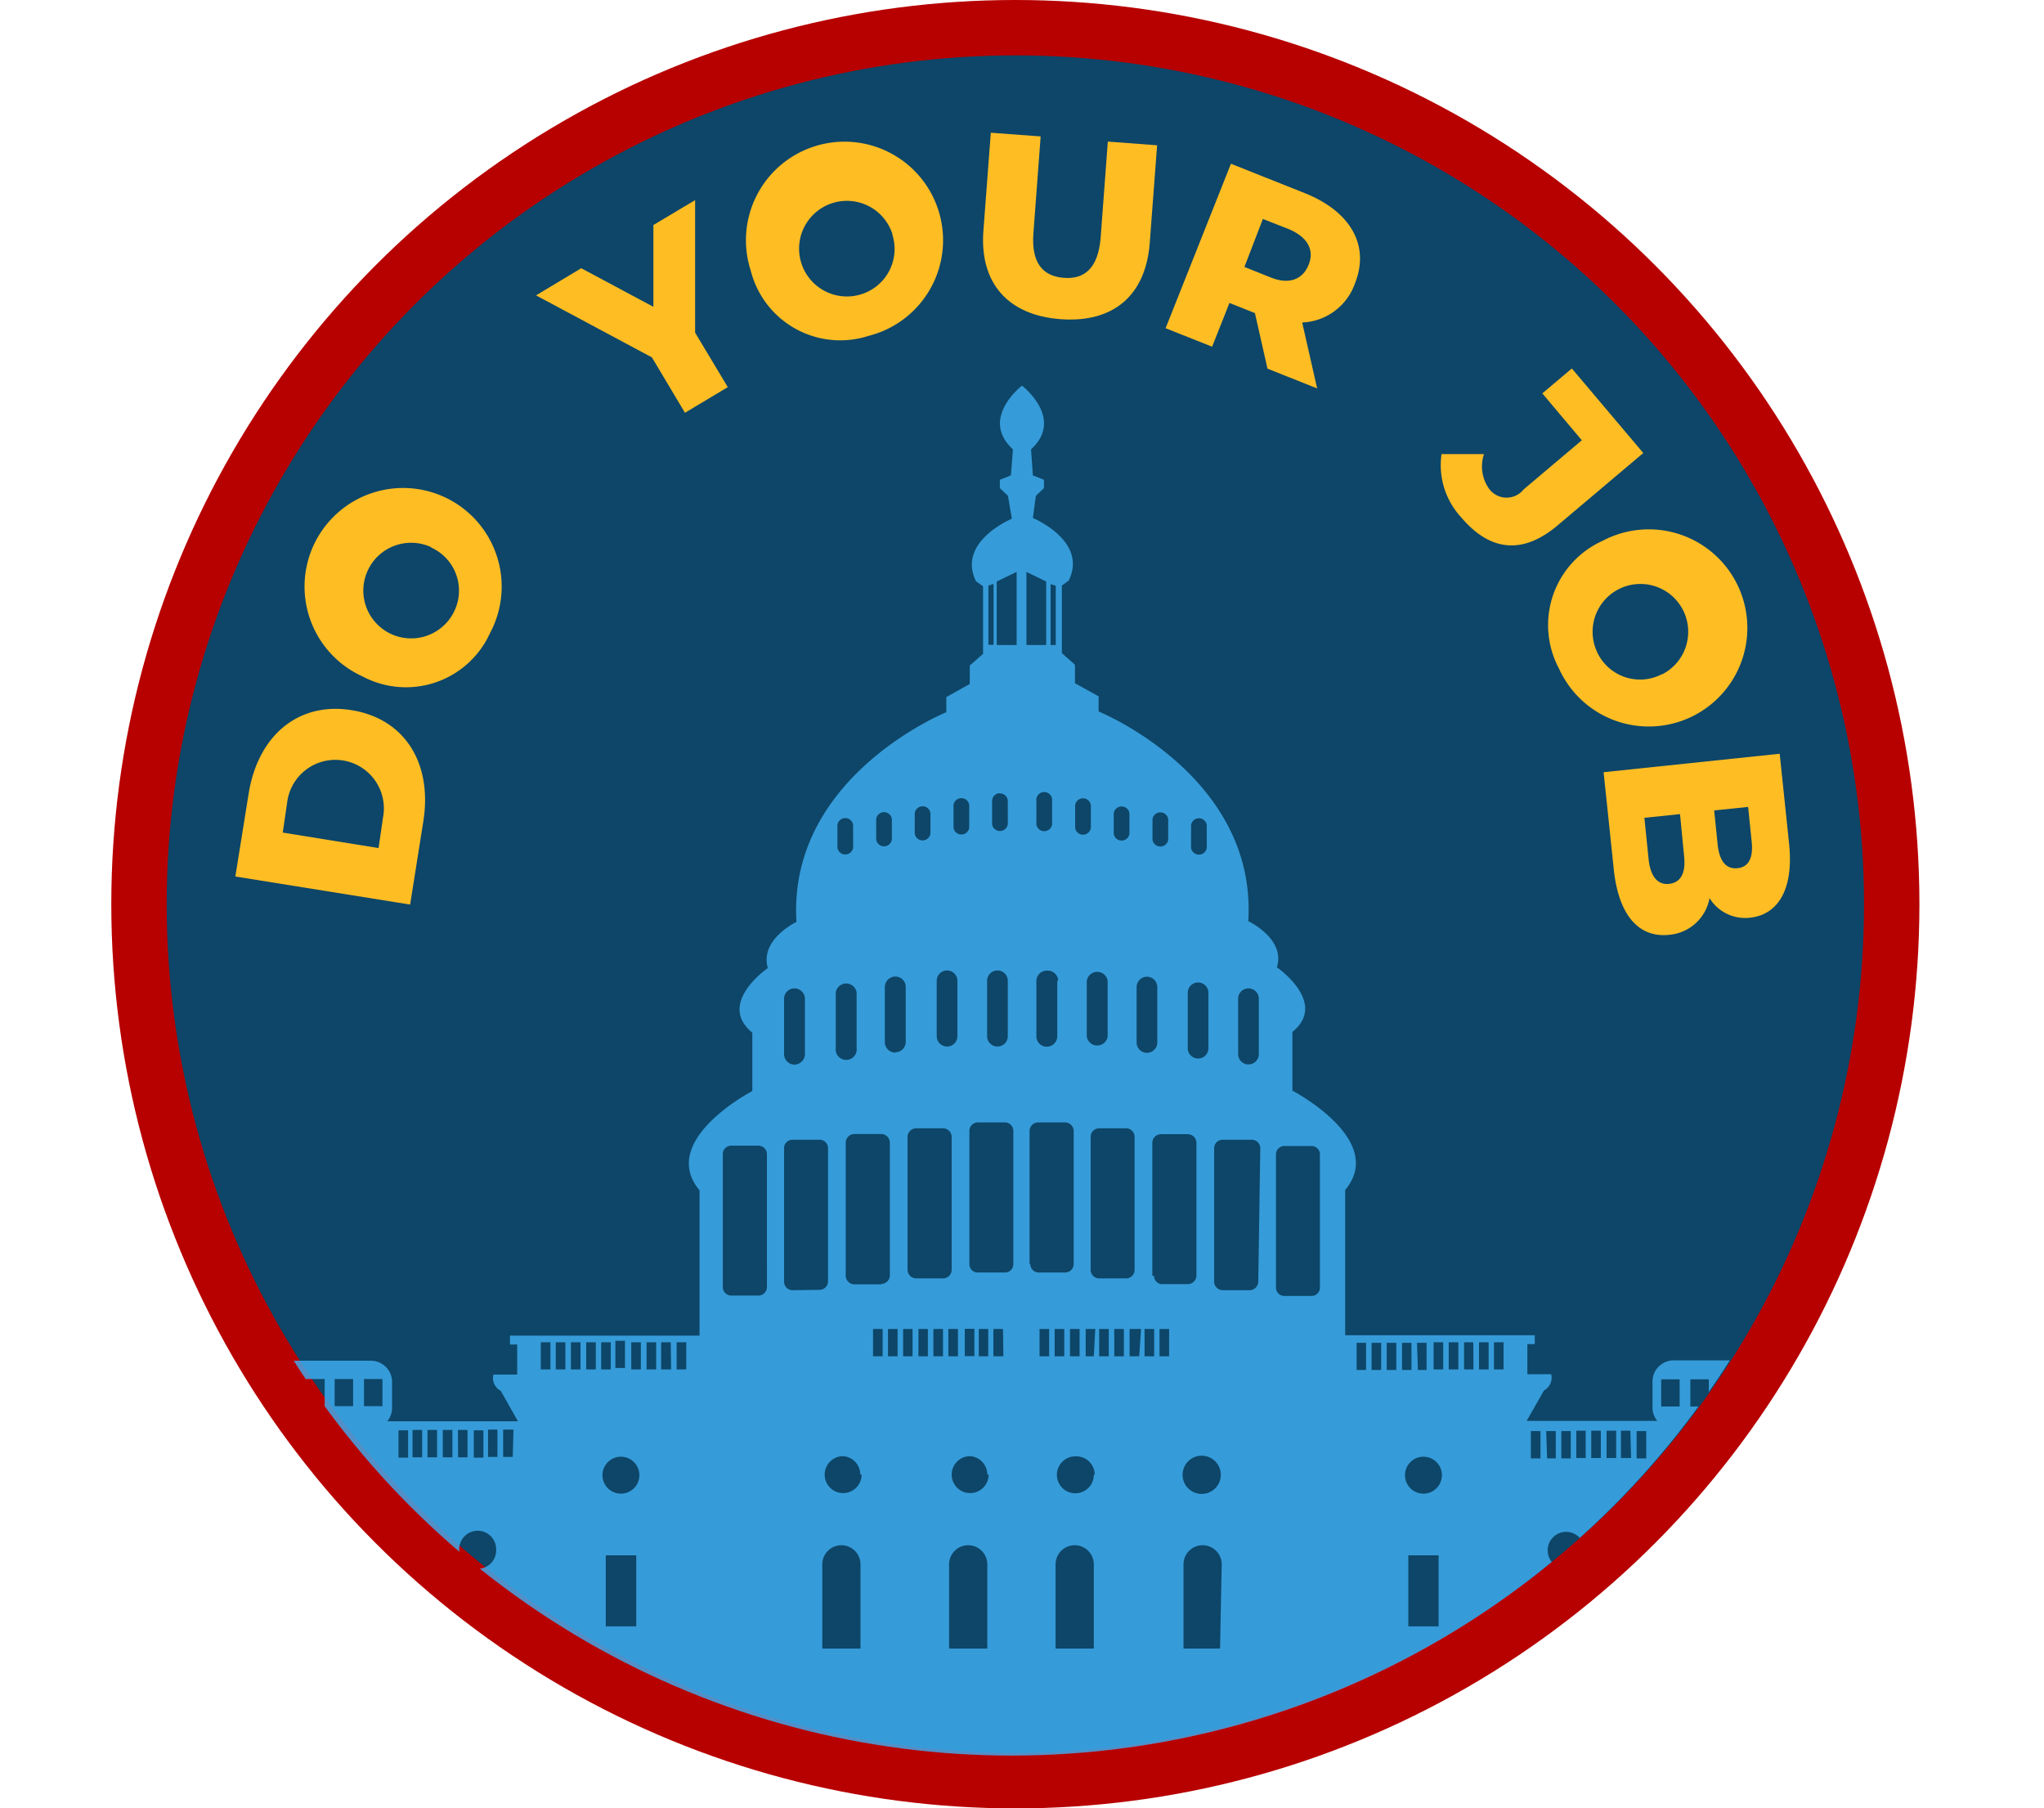 <svg xmlns="http://www.w3.org/2000/svg" xmlns:xlink="http://www.w3.org/1999/xlink" viewBox="0 0 110.74 97.96"><defs><clipPath id="a" transform="translate(-630.18 -338.9)"><circle cx="684.99" cy="387.94" r="46.06" style="fill:none"/></clipPath></defs><title>do-your-job-logo</title><circle cx="55.01" cy="48.98" r="47.48" style="fill:#0d4668;stroke:#b70000;stroke-miterlimit:10;stroke-width:3px"/><g style="clip-path:url(#a)"><path d="M740.06,417.52v-1.17h.35v-.48H726c.42,0,.44-.64.44-.64v-1.47a1.17,1.17,0,0,0-1.18-1.17h-4.39a1.15,1.15,0,0,0-1.16,1.23v1.41a1.13,1.13,0,0,0,.26.64h-7.08l.94-1.65a.78.78,0,0,0,.39-.88h-1.29v-1.63h.4v-.48H703.06v-7.87c2.27-2.71-2.86-5.38-2.86-5.38V394.8c1.95-1.59-.84-3.5-.84-3.5.48-1.55-1.55-2.5-1.55-2.5.48-7.88-8.11-11.36-8.11-11.36v-.82l-1.28-.71v-1l-.71-.63v-3.66l.37-.27c1.06-2.15-1.94-3.39-1.94-3.39l.16-1.2.44-.42v-.45l-.6-.24-.1-1.41c1.83-1.67-.49-3.45-.49-3.45s-2.32,1.78-.49,3.45l-.11,1.41-.6.24v.45l.44.42L685,367s-3,1.24-1.94,3.39l.38.27v3.66l-.72.63v1l-1.27.71v.82s-8.6,3.48-8.12,11.36c0,0-2,.95-1.55,2.5,0,0-2.79,1.91-.84,3.5V398s-5.13,2.67-2.86,5.38v7.87H657.81v.48h.39v1.63h-1.29a.78.78,0,0,0,.4.88l.93,1.65h-7.08a1.13,1.13,0,0,0,.26-.64v-1.41a1.15,1.15,0,0,0-1.15-1.23h-4.4a1.16,1.16,0,0,0-1.17,1.17v1.47s0,.64.43.64H630.69v.48H631v1.17h-.85v1s.67,0,.67.4v15.8H740.24v-15.8c0-.44.68-.4.68-.4v-1Zm-97.5-1.1h.52v1.48h-.52Zm-.83,0h.52v1.48h-.52Zm-4.09,0h.52v1.48h-.52Zm-.81,0h.52v1.48h-.52Zm-3.57,1.48h-.51v-1.48h.51Zm.81,0h-.51v-1.48h.51Zm.82,0h-.52v-1.48h.52Zm.83,0h-.52v-1.48h.52Zm.81,0H636v-1.48h.51Zm2,13.23H637v-3.37a.77.77,0,0,1,.77-.76.76.76,0,0,1,.76.76Zm-.76-7.25a1,1,0,1,1,1-1A1,1,0,0,1,637.73,423.88Zm1.26-6h-.52v-1.48H639Zm.82,0h-.52v-1.48h.52Zm.81,0h-.52v-1.48h.52Zm.29-1.48h.52v1.48h-.52Zm2.17,14.71h-1.53v-3.37a.76.76,0,0,1,.76-.76.77.77,0,0,1,.77.76Zm-.77-7.25a1,1,0,1,1,1-1A1,1,0,0,1,642.31,423.88Zm1.58-6h-.52v-1.48h.52Zm.82,0h-.52v-1.48h.52Zm11.1-1.48h.52v1.48h-.52Zm-4.08,0h.52v1.48h-.52Zm-5-2.78h1v1.47h-1Zm-1.55,0h1v1.47h-1Zm2.43,17.49h-1.52v-3.37a.76.76,0,1,1,1.52,0Zm-.76-7.25a1,1,0,1,1,1-1A1,1,0,0,1,646.9,423.88Zm2.42-8.77h-1v-1.47h1Zm.59-1.47h1v1.47h-1Zm2.34,17.49h-1.53v-3.37a.76.76,0,0,1,.76-.76.77.77,0,0,1,.77.76Zm-.77-7.25a1,1,0,1,1,1-1A1,1,0,0,1,651.48,423.88Zm1.58-6h-.52v-1.48h.52Zm.81,0h-.52v-1.48h.52Zm.83,0h-.52v-1.48h.52Zm.3-1.48h.52v1.48H655Zm1.83,14.71h-1.52v-3.37a.76.76,0,1,1,1.52,0Zm-.76-7.25a1,1,0,1,1,1-1A1,1,0,0,1,656.07,423.88Zm1.07-6h-.51v-1.48h.51Zm.83,0h-.52v-1.48H658Zm5.56-6.29h.52v1.47h-.52ZM660,413.08h-.52v-1.47H660Zm.81,0h-.52v-1.47h.52Zm.82,0h-.52v-1.47h.52Zm.83,0h-.52v-1.47h.52Zm.29-1.47h.52v1.47h-.52Zm1.9,15.39H663v-3.85h1.65Zm-.83-7.19a1,1,0,1,1,1-1A1,1,0,0,1,663.79,419.81Zm1.08-6.73h-.52v-1.47h.52Zm.83,0h-.52v-1.47h.52Zm.81,0H666v-1.47h.52Zm.82,0h-.52v-1.47h.52Zm4.37-4.46a.46.46,0,0,1-.46.46h-1.47a.46.46,0,0,1-.46-.46v-7.2a.46.46,0,0,1,.46-.46h1.47a.46.46,0,0,1,.46.46Zm12-38,.28-.09v3.3h-.28Zm.63,11.26a.42.42,0,0,1,.42.43v1.11a.43.43,0,1,1-.85,0V382.3A.43.43,0,0,1,684.29,381.87Zm-.7,10.15a.56.56,0,0,1,1.12,0v3a.56.56,0,0,1-1.12,0Zm-.69,18.85v1.48h-.52v-1.48Zm.77,7.9a1,1,0,1,1-1-1A1,1,0,0,1,683.67,418.77Zm-1.9-36.15a.43.43,0,1,1,.85,0v1.11a.43.43,0,0,1-.85,0Zm-.91,9.4a.56.56,0,0,1,1.12,0v3a.56.56,0,0,1-1.12,0Zm-1.19-9.09a.43.43,0,0,1,.85,0v1.12a.43.43,0,0,1-.85,0Zm-2.09.32a.43.43,0,0,1,.85,0v1.12a.43.43,0,0,1-.85,0Zm-2.1.32a.43.43,0,0,1,.85,0v1.11a.43.43,0,1,1-.85,0Zm-.09,9.09a.57.57,0,0,1,1.13,0v3a.57.57,0,1,1-1.13,0Zm1.4,26.11a1,1,0,1,1-1-1A1,1,0,0,1,676.79,418.77ZM672.66,393a.56.56,0,0,1,.56-.56.57.57,0,0,1,.57.56v3a.58.58,0,0,1-.57.57.57.57,0,0,1-.56-.57Zm.46,15.79a.46.46,0,0,1-.46-.46V401.1a.45.45,0,0,1,.46-.46h1.46a.45.45,0,0,1,.46.46v7.21a.46.46,0,0,1-.46.46Zm3.68,19.41h-2.07v-4.56a1,1,0,1,1,2.07,0Zm1.2-15.83h-.52v-1.48H678Zm-.07-3.9h-1.47A.47.47,0,0,1,676,408v-7.21a.47.47,0,0,1,.46-.46h1.47a.47.47,0,0,1,.46.46V408A.47.47,0,0,1,677.93,408.45Zm.88,3.9h-.52v-1.48h.52Zm-.12-16.45a.57.57,0,0,1-.57-.56v-3a.57.57,0,0,1,.57-.56.56.56,0,0,1,.56.56v3A.56.56,0,0,1,678.69,395.9Zm.93,16.45h-.51v-1.48h.51Zm.83,0h-.51v-1.48h.51Zm.82,0h-.52v-1.48h.52Zm-1.46-4.22a.47.47,0,0,1-.46-.46v-7.21a.47.47,0,0,1,.46-.46h1.47a.47.47,0,0,1,.46.46v7.21a.47.47,0,0,1-.46.46Zm1.75,2.74h.52v1.48h-.52Zm2.11,17.31H681.6v-4.56a1,1,0,1,1,2.07,0Zm.05-15.83h-.51v-1.48h.51Zm.82,0H684v-1.48h.52Zm.54-5a.45.45,0,0,1-.46.46h-1.46a.45.45,0,0,1-.46-.46v-7.21a.46.46,0,0,1,.46-.46h1.46a.46.46,0,0,1,.46.46Zm.18-33.53h-1.08v-3.44l1.08-.52Zm12,19.16a.56.56,0,1,1,1.12,0v3a.56.56,0,1,1-1.12,0Zm-2.55-9.41a.43.43,0,0,1,.85,0v1.11a.43.43,0,1,1-.85,0Zm-.18,9.09a.56.56,0,0,1,1.12,0v3a.56.56,0,1,1-1.12,0Zm1.79,26.11a1,1,0,1,1-2.07,0,1,1,0,0,1,2.07,0Zm-3.7-35.52a.43.43,0,0,1,.85,0v1.12a.43.43,0,0,1-.85,0Zm-2.1-.32a.43.43,0,0,1,.85,0v1.12a.43.43,0,0,1-.85,0Zm-.33,9.09v3a.57.57,0,0,1-1.13,0v-3a.57.57,0,0,1,1.13,0Zm-1.76-9.4a.43.43,0,1,1,.85,0v1.11a.43.43,0,0,1-.85,0Zm.24,28.25v1.48h-.52v-1.48Zm.77,7.9a1,1,0,1,1-1-1A1,1,0,0,1,689.49,418.77Zm-2.34-48.25.28.09v3.21h-.28Zm.36,21.5v3a.57.57,0,0,1-.57.56.56.56,0,0,1-.56-.56v-3a.56.56,0,0,1,.56-.56A.57.57,0,0,1,687.51,392Zm-.28-9.72v1.11a.43.43,0,1,1-.85,0V382.3a.43.43,0,1,1,.85,0Zm-1.39-12.44,1.07.52v3.44h-1.07Zm.17,37.49v-7.21a.47.47,0,0,1,.46-.46h1.47a.47.47,0,0,1,.46.46v7.21a.46.46,0,0,1-.46.46h-1.47A.46.46,0,0,1,686,407.35Zm1.06,5h-.52v-1.48h.52Zm.3-1.48h.52v1.48h-.52Zm2.12,17.31h-2.07v-4.56a1,1,0,1,1,2.07,0Zm0-15.83H689v-1.48h.52Zm.81,0h-.52v-1.48h.52Zm.82,0h-.52v-1.48h.52Zm-1.34-4.22a.46.46,0,0,1-.46-.46v-7.21a.46.46,0,0,1,.46-.46h1.46a.46.46,0,0,1,.46.46v7.21a.46.46,0,0,1-.46.46Zm2.17,4.22h-.52v-1.48H692Zm-.14-17v-3a.56.56,0,0,1,1.12,0v3a.56.56,0,0,1-1.12,0Zm.95,17h-.52v-1.48h.52Zm-.1-4.36v-7.21a.47.47,0,0,1,.46-.46h1.47a.47.47,0,0,1,.46.46V408a.47.47,0,0,1-.46.46h-1.47A.47.47,0,0,1,692.7,408Zm.91,4.36h-.52v-1.48h.52Zm2.76,15.83H694.3v-4.56a1,1,0,1,1,2.07,0Zm2.07-19.87a.47.47,0,0,1-.46.46h-1.47a.47.47,0,0,1-.46-.46V401.1a.46.46,0,0,1,.46-.46H698a.46.46,0,0,1,.46.46Zm3.34.31a.45.45,0,0,1-.46.46h-1.46a.45.45,0,0,1-.46-.46v-7.2a.45.45,0,0,1,.46-.46h1.46a.45.45,0,0,1,.46.46Zm5.26,3h.52v1.47H707Zm-2.76,1.47h-.51v-1.47h.51Zm.82,0h-.52v-1.47h.52Zm.82,0h-.52v-1.47h.52Zm.31-1.47h.51v1.47h-.51ZM708.12,427h-1.64v-3.85h1.64Zm-.82-7.19a1,1,0,1,1,1-1A1,1,0,0,1,707.3,419.81Zm1.07-6.73h-.52v-1.47h.52Zm.82,0h-.52v-1.47h.52Zm.82,0h-.51v-1.47H710Zm.82,0h-.52v-1.47h.52Zm.81,0h-.52v-1.47h.52Zm11.69.56h1v1.47h-1Zm-4.48,2.78h.52v1.48h-.52Zm-4.08,0h.51v1.48h-.51Zm-1.13,1.48h-.52v-1.48h.52Zm.31-1.48h.52v1.48H714Zm1.84,14.71h-1.53v-3.37a.77.77,0,0,1,1.53,0Zm-.76-7.25a1,1,0,1,1,1-1A1,1,0,0,1,715,423.88Zm1.06-6h-.51v-1.48h.51Zm.82,0h-.52v-1.48h.52Zm.83,0h-.52v-1.48h.52Zm.81,0H718v-1.48h.51Zm1.82,13.23h-1.52v-3.37a.76.76,0,1,1,1.52,0Zm-.76-7.25a1,1,0,1,1,1-1A1,1,0,0,1,719.61,423.88Zm1.57-8.77h-1v-1.47h1Zm1.58,0h-1v-1.47h1Zm2.2,16h-1.53v-3.37a.77.77,0,0,1,1.53,0Zm-.76-7.25a1,1,0,1,1,1-1A1,1,0,0,1,724.2,423.88Zm1.66-8.77h-1v-1.47h1Zm7.89,1.31h.52v1.48h-.52Zm-.82,0h.52v1.48h-.52Zm-4.08,0h.51v1.48h-.51Zm-.83,0h.52v1.48H728Zm-1.12,1.48h-.51v-1.48h.51Zm.82,0h-.52v-1.48h.52Zm1.82,13.23H728v-3.37a.76.76,0,0,1,1.52,0Zm-.76-7.25a1,1,0,1,1,1-1A1,1,0,0,1,728.78,423.88Zm1.4-6h-.52v-1.48h.52Zm.81,0h-.52v-1.48H731Zm.82,0h-.52v-1.48h.52Zm.29-1.48h.52v1.48h-.52Zm2,14.71H732.6v-3.37a.77.77,0,0,1,1.53,0Zm-.76-7.25a1,1,0,1,1,1-1A1,1,0,0,1,733.37,423.88Zm1.71-6h-.52v-1.48h.52Zm.81,0h-.52v-1.48h.52Zm.83,0h-.52v-1.48h.52Zm.82,0H737v-1.48h.52Zm.81,0h-.52v-1.48h.52Z" transform="translate(-630.18 -338.9)" style="fill:#3facef;opacity:0.83"/></g><path d="M642.93,386.38l.72-4.48c.5-3.13,2.67-5,5.58-4.53s4.39,2.91,3.88,6.05l-.71,4.48Zm8-3.19a2.63,2.63,0,1,0-5.19-.84L645.5,384l5.19.84Z" transform="translate(-630.18 -338.9)" style="fill:#ffbd24"/><path d="M649.82,375.54a5.34,5.34,0,1,1,6.91-2.35A5,5,0,0,1,649.82,375.54Zm3.72-7a2.59,2.59,0,1,0,1.2,3.57A2.56,2.56,0,0,0,653.54,368.56Z" transform="translate(-630.18 -338.9)" style="fill:#ffbd24"/><path d="M667.84,356.92l1.77,2.95-2.32,1.39-1.79-3-6.28-3.36,2.45-1.47,3.91,2.09v-4.43l2.26-1.35Z" transform="translate(-630.18 -338.9)" style="fill:#ffbd24"/><path d="M670.86,353.58a5.34,5.34,0,1,1,6.39,3.51A5,5,0,0,1,670.86,353.58Zm7.67-2a2.59,2.59,0,1,0-1.83,3.3A2.57,2.57,0,0,0,678.53,351.62Z" transform="translate(-630.18 -338.9)" style="fill:#ffbd24"/><path d="M683.46,351.39l.4-5.3,2.7.2-.39,5.22c-.13,1.64.51,2.35,1.64,2.44s1.86-.52,2-2.16l.39-5.22,2.67.2-.4,5.3c-.22,2.86-2,4.33-4.83,4.12S683.24,354.25,683.46,351.39Z" transform="translate(-630.18 -338.9)" style="fill:#ffbd24"/><path d="M698.17,355.86l-1.38-.55-.94,2.37-2.52-1,3.54-8.91,4.07,1.62c2.43,1,3.46,2.82,2.65,4.86a3.17,3.17,0,0,1-2.86,2.12l.81,3.57-2.69-1.07Zm1.83-4.55-1.4-.55-1,2.6,1.4.56c1,.41,1.75.14,2.08-.68S701,351.73,700,351.31Z" transform="translate(-630.18 -338.9)" style="fill:#ffbd24"/><path d="M708.28,363.5h2.3a2.09,2.09,0,0,0,.3,1.91,1.18,1.18,0,0,0,1.85,0l3.15-2.66-2.14-2.54,1.6-1.35,3.87,4.58-4.63,3.91c-1.9,1.61-3.67,1.42-5.23-.42A4.16,4.16,0,0,1,708.28,363.5Z" transform="translate(-630.18 -338.9)" style="fill:#ffbd24"/><path d="M717,368.2a5.34,5.34,0,1,1-2.36,6.91A5,5,0,0,1,717,368.2Zm3.25,7.22a2.59,2.59,0,1,0-3.56-1.24A2.56,2.56,0,0,0,720.22,375.42Z" transform="translate(-630.18 -338.9)" style="fill:#ffbd24"/><path d="M720.6,389.54c-1.65.17-2.76-1.09-3-3.66l-.54-5.15,9.54-1,.51,4.88c.26,2.51-.63,3.84-2.11,4a2.26,2.26,0,0,1-2.2-1.06A2.43,2.43,0,0,1,720.6,389.54Zm0-2.76c.65-.07.92-.59.82-1.52L721.2,383l-1.93.2.23,2.26C719.6,386.39,720,386.85,720.62,386.78Zm4.29-4.17-1.84.19.19,1.86c.1.9.46,1.33,1.07,1.27s.87-.56.77-1.46Z" transform="translate(-630.18 -338.9)" style="fill:#ffbd24"/></svg>